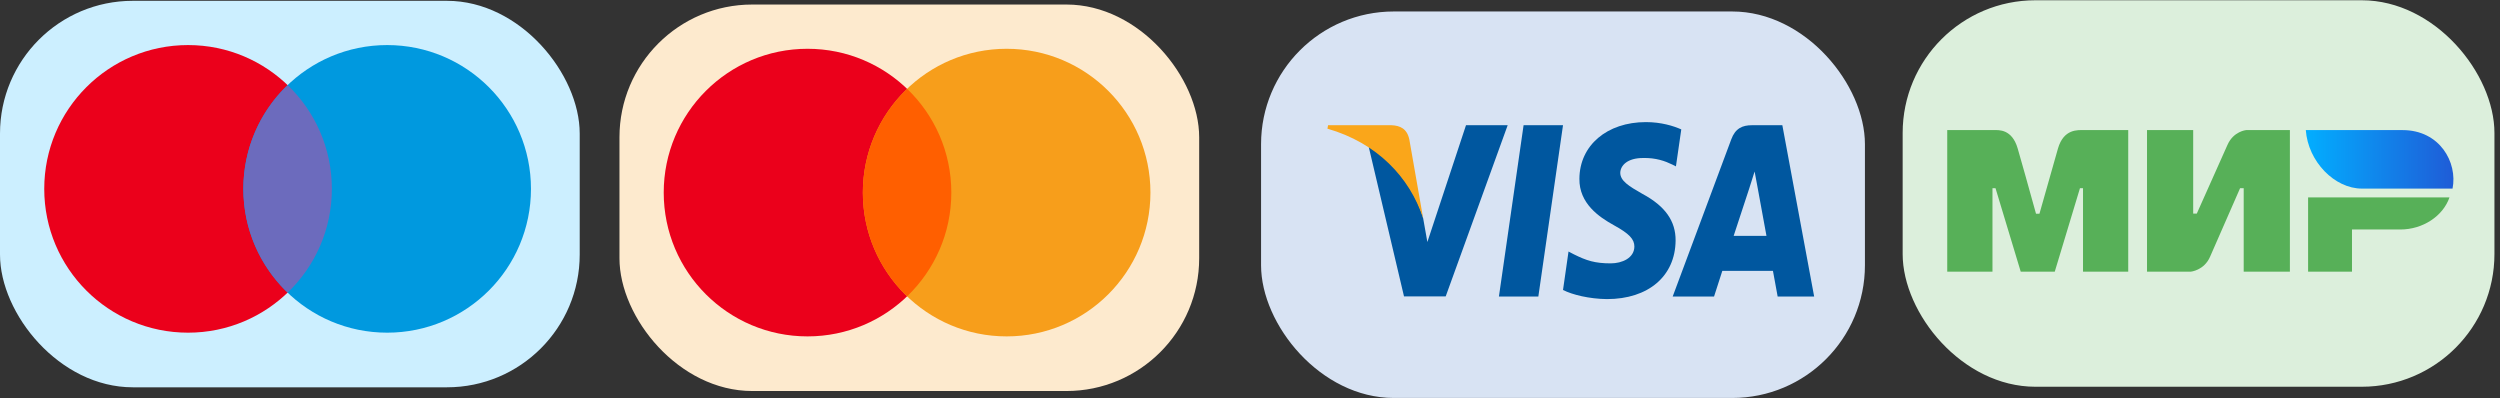 <svg width="113" height="18" viewBox="0 0 113 18" fill="none" xmlns="http://www.w3.org/2000/svg">
<rect x="0" y="0" width="113" height="18" fill="#333333" stroke="none"/>
<rect x="57" y="0.519" width="27.295" height="17.469" rx="6" fill="#D8E3F3"/>
<g clip-path="url(#clip0_142_142)">
<path d="M69.533 13.404H67.751L68.866 5.66H70.648L69.533 13.404Z" fill="#00579F"/>
<path d="M75.994 5.849C75.642 5.692 75.085 5.519 74.395 5.519C72.635 5.519 71.396 6.574 71.389 8.081C71.374 9.194 72.276 9.811 72.951 10.182C73.64 10.561 73.874 10.809 73.874 11.146C73.867 11.665 73.317 11.904 72.804 11.904C72.093 11.904 71.711 11.781 71.132 11.492L70.897 11.369L70.648 13.107C71.066 13.321 71.836 13.511 72.635 13.519C74.505 13.519 75.723 12.481 75.737 10.874C75.744 9.993 75.268 9.317 74.241 8.765C73.618 8.411 73.236 8.172 73.236 7.81C73.244 7.48 73.559 7.142 74.263 7.142C74.842 7.126 75.268 7.282 75.59 7.439L75.752 7.521L75.994 5.849V5.849Z" fill="#00579F"/>
<path d="M78.362 10.66C78.509 10.215 79.074 8.493 79.074 8.493C79.066 8.51 79.22 8.04 79.308 7.752L79.433 8.419C79.433 8.419 79.77 10.273 79.844 10.66C79.565 10.66 78.714 10.66 78.362 10.66ZM80.562 5.66H79.184C78.758 5.66 78.436 5.799 78.252 6.302L75.605 13.404H77.475C77.475 13.404 77.783 12.448 77.849 12.242C78.054 12.242 79.873 12.242 80.137 12.242C80.188 12.514 80.35 13.404 80.35 13.404H82L80.562 5.66V5.66Z" fill="#00579F"/>
<path d="M66.263 5.66L64.517 10.94L64.327 9.869C64.004 8.634 62.992 7.291 61.863 6.623L63.461 13.396H65.346L68.147 5.66H66.263V5.66Z" fill="#00579F"/>
<path d="M62.897 5.66H60.029L60 5.816C62.237 6.459 63.718 8.008 64.327 9.87L63.703 6.311C63.601 5.816 63.285 5.676 62.897 5.66Z" fill="#FAA61A"/>
</g>
<rect x="28" y="0.205" width="26.203" height="17.469" rx="6" fill="#FDEACE"/>
<circle cx="36.5" cy="8.705" r="6.5" fill="#EB001B"/>
<circle cx="45.5" cy="8.705" r="6.5" fill="#F79E1B"/>
<path fill-rule="evenodd" clip-rule="evenodd" d="M41 13.395C42.233 12.212 43 10.548 43 8.705C43 6.861 42.233 5.197 41 4.014C39.767 5.197 39 6.861 39 8.705C39 10.548 39.767 12.212 41 13.395Z" fill="#FF5F00"/>
<rect x="86" y="0.012" width="26.749" height="17.469" rx="6" fill="#DCEFDC"/>
<g clip-path="url(#clip1_142_142)">
<path fill-rule="evenodd" clip-rule="evenodd" d="M90.131 5.88C90.335 5.879 90.943 5.823 91.2 6.713C91.374 7.313 91.65 8.296 92.028 9.662H92.183C92.589 8.222 92.868 7.239 93.02 6.713C93.28 5.813 93.93 5.88 94.19 5.88L96.196 5.88V12.28H94.152V8.508H94.014L92.875 12.28H91.337L90.197 8.506H90.06V12.28H88.015V5.88L90.131 5.88ZM99.132 5.88V9.654H99.295L100.681 6.551C100.951 5.933 101.524 5.88 101.524 5.88H103.503V12.28H101.415V8.506H101.252L99.893 11.609C99.624 12.224 99.023 12.28 99.023 12.28H97.045V5.88H99.132ZM110.717 8.921C110.426 9.768 109.512 10.373 108.499 10.373H106.31V12.28H104.326V8.921H110.717Z" fill="#57B058"/>
<path fill-rule="evenodd" clip-rule="evenodd" d="M108.595 5.88H104.222C104.326 7.305 105.522 8.525 106.761 8.525H110.855C111.091 7.34 110.278 5.88 108.595 5.88Z" fill="url(#paint0_linear_142_142)"/>
</g>
<rect y="0.037" width="26.203" height="17.469" rx="6" fill="#CCEFFF"/>
<circle cx="8.5" cy="8.537" r="6.5" fill="#EB001B"/>
<circle cx="17.5" cy="8.537" r="6.5" fill="#0099DF"/>
<path fill-rule="evenodd" clip-rule="evenodd" d="M13 13.227C14.233 12.044 15 10.38 15 8.537C15 6.693 14.233 5.029 13 3.846C11.767 5.029 11 6.693 11 8.537C11 10.38 11.767 12.044 13 13.227Z" fill="#6C6BBD"/>
<defs>
<linearGradient id="paint0_linear_142_142" x1="110.895" y1="7.544" x2="104.222" y2="7.544" gradientUnits="userSpaceOnUse">
<stop stop-color="#1F5CD7"/>
<stop offset="1" stop-color="#02AEFF"/>
</linearGradient>
<clipPath id="clip0_142_142">
<rect width="22" height="8" fill="white" transform="translate(60 5.519)"/>
</clipPath>
<clipPath id="clip1_142_142">
<rect width="26" height="8" fill="white" transform="translate(86 5.012)"/>
</clipPath>
</defs>
</svg>
